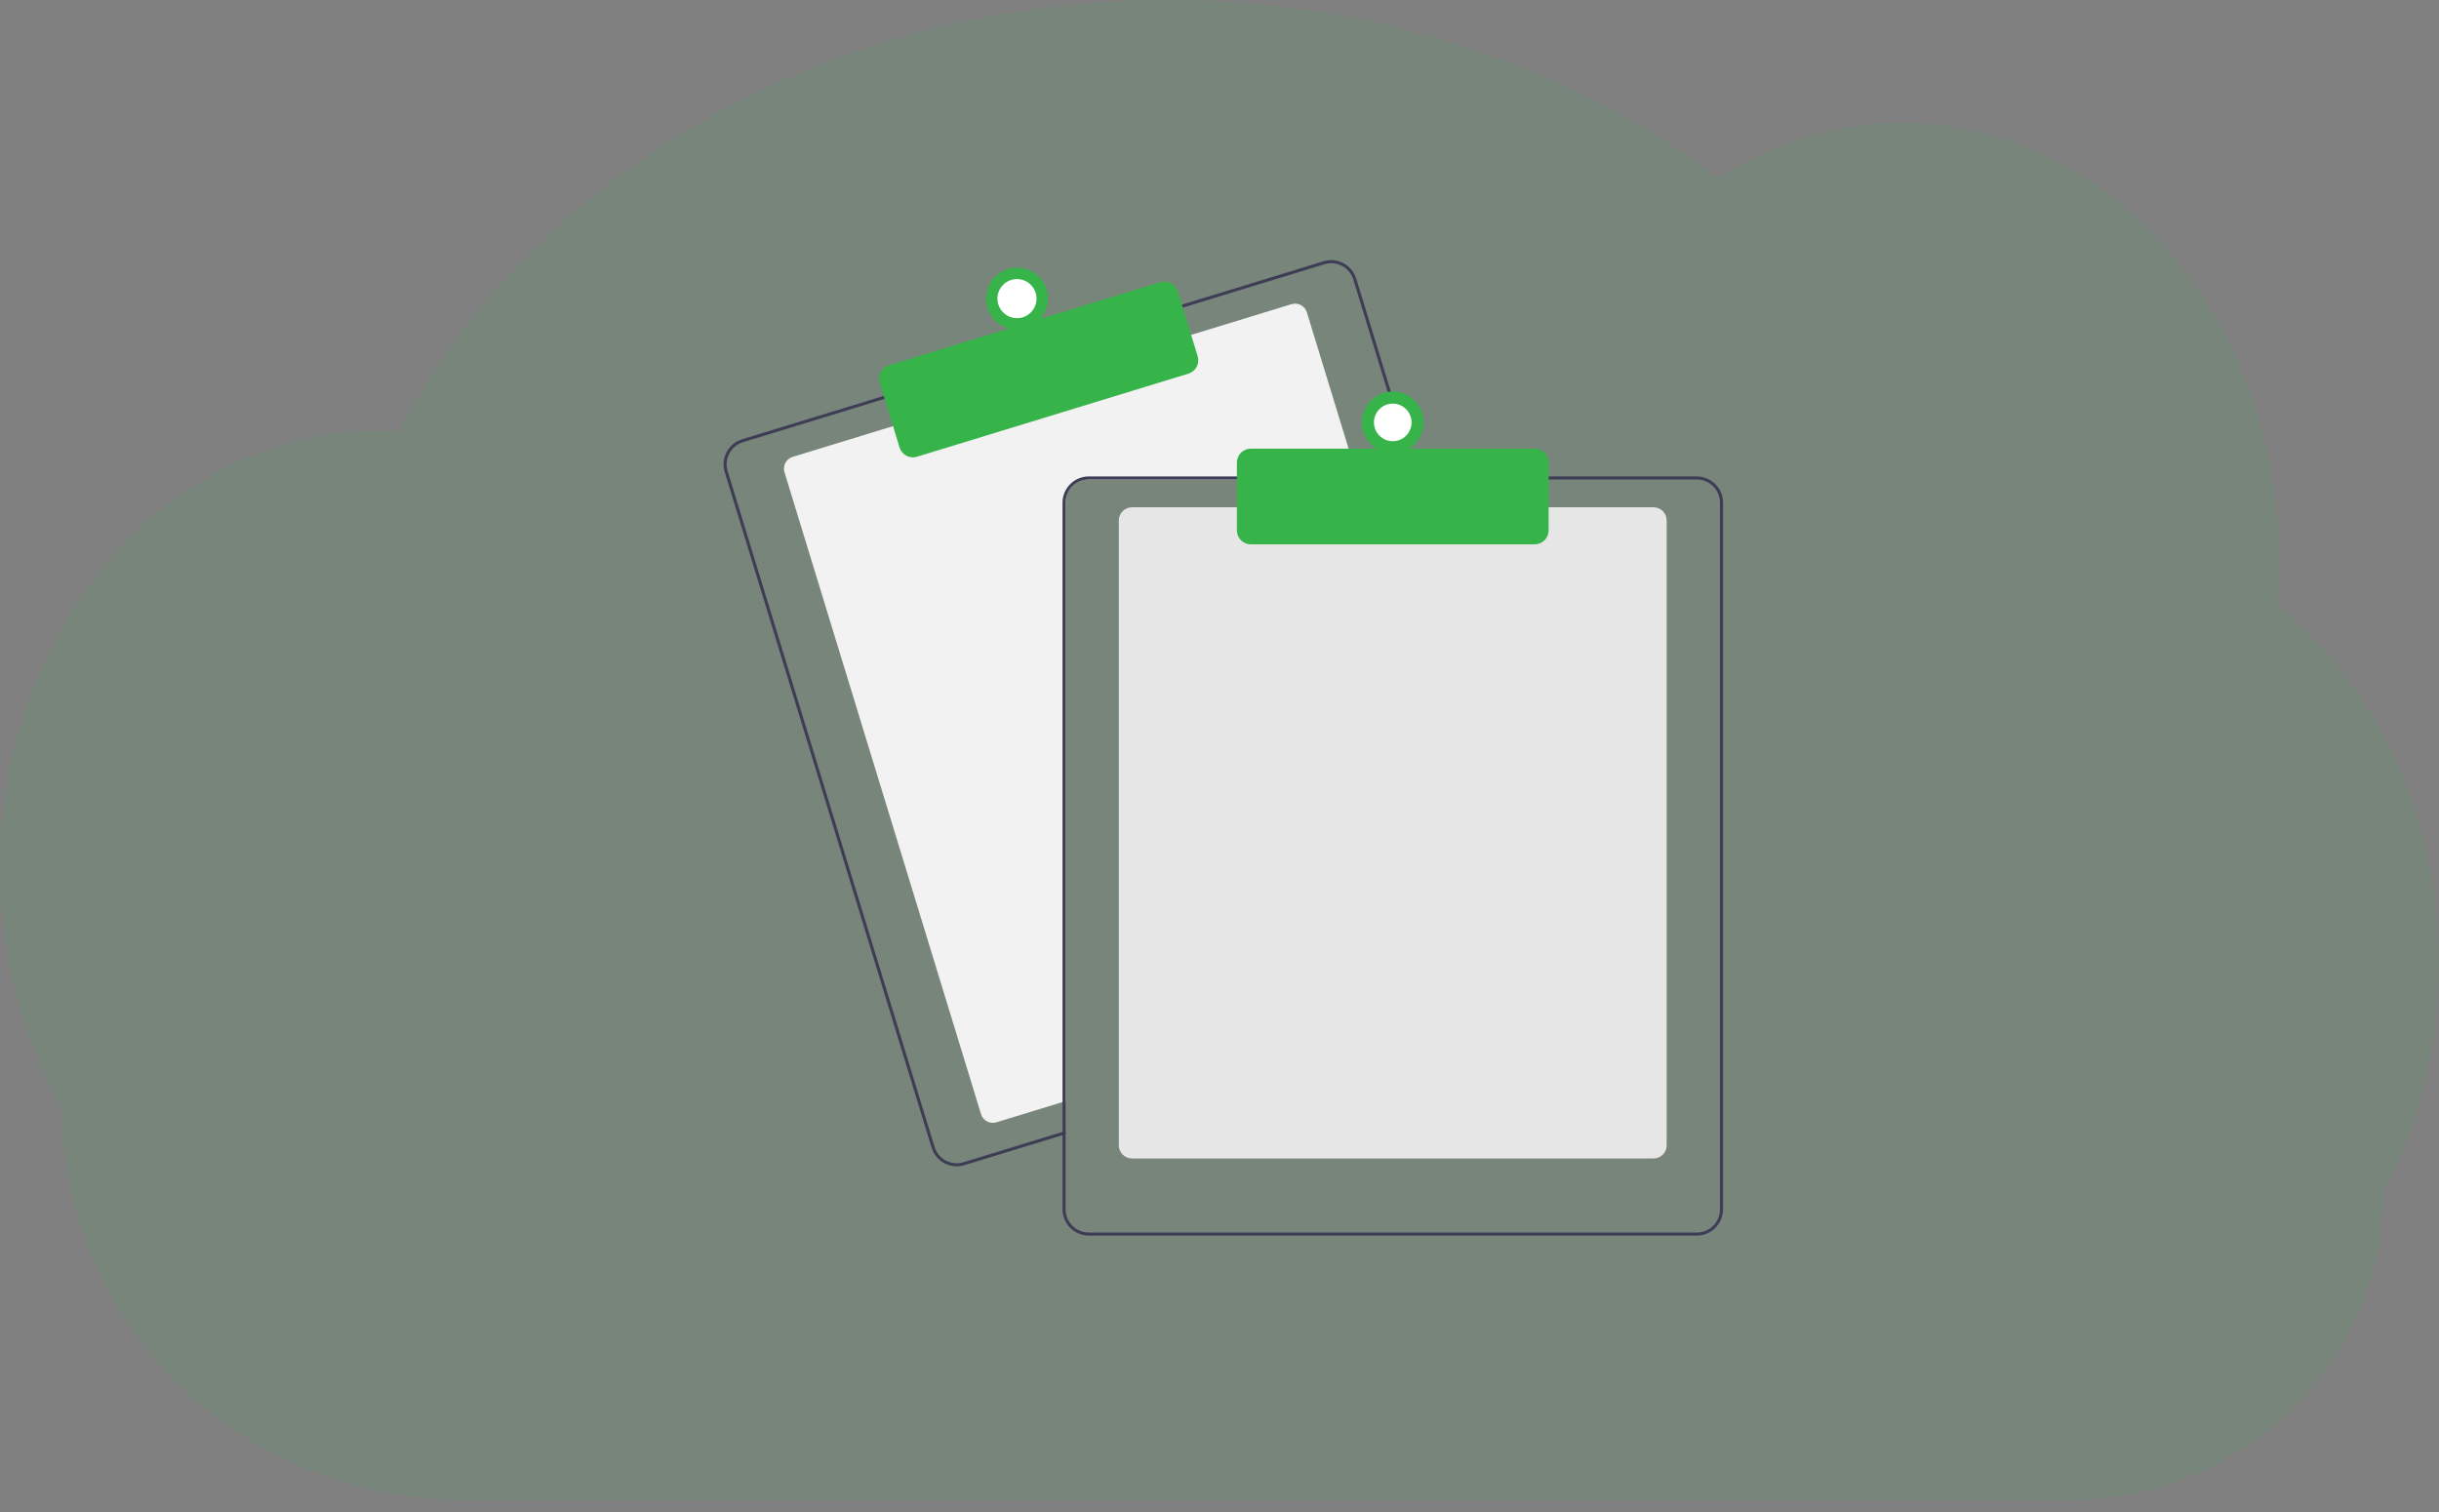 <svg width="200" height="124" viewBox="0 0 200 124" fill="none" xmlns="http://www.w3.org/2000/svg">
<rect x="0" y="0" width="200" height="124" fill="#808080" stroke="none"/>
<path opacity="0.1" d="M200 79.011C200.003 82.344 199.6 85.665 198.799 88.9C198.53 89.99 198.217 91.058 197.86 92.103C197.424 93.392 196.919 94.657 196.346 95.892C196.057 96.517 195.752 97.13 195.431 97.73C195.436 101.148 194.732 104.529 193.364 107.662C190.891 113.281 186.481 117.825 180.938 120.465C177.472 122.118 173.685 122.988 169.845 123.012H37.969C32.102 123.024 26.336 121.483 21.258 118.544L21.179 118.5C20.456 118.077 19.751 117.628 19.064 117.155C17.518 116.087 16.065 114.89 14.722 113.576C12.904 111.799 11.302 109.814 9.949 107.662C6.771 102.616 5.088 96.774 5.094 90.812C1.876 85.166 0 78.403 0 71.135C0 61.966 2.982 53.602 7.881 47.27C8.902 45.947 10.021 44.702 11.227 43.546C12.418 42.402 13.698 41.354 15.055 40.413C16.14 39.659 17.275 38.978 18.451 38.375C18.942 38.126 19.434 37.89 19.935 37.671C20.375 37.475 20.82 37.294 21.269 37.122C21.809 36.917 22.356 36.729 22.91 36.557C23.463 36.385 24.009 36.234 24.548 36.105C25.341 35.912 26.147 35.754 26.966 35.633C27.645 35.533 28.325 35.463 29.004 35.411C29.544 35.37 30.089 35.348 30.637 35.341H30.935C31.539 35.341 32.14 35.365 32.736 35.406C32.799 35.28 32.867 35.153 32.93 35.029C33.167 34.575 33.414 34.123 33.662 33.682C33.661 33.678 33.661 33.674 33.662 33.67C33.704 33.592 33.746 33.516 33.791 33.441C33.991 33.079 34.2 32.721 34.414 32.366C34.512 32.196 34.609 32.037 34.709 31.877C34.73 31.837 34.754 31.799 34.779 31.762C34.881 31.592 34.984 31.422 35.09 31.252C35.614 30.415 36.159 29.591 36.725 28.783L36.869 28.576C36.958 28.45 37.039 28.328 37.138 28.203C37.372 27.875 37.613 27.545 37.856 27.223C38.026 26.992 38.195 26.763 38.379 26.544C38.82 25.978 39.273 25.412 39.737 24.846C40.201 24.279 40.684 23.721 41.184 23.17C41.252 23.093 41.32 23.018 41.391 22.944L42.116 22.152C42.152 22.115 42.182 22.081 42.216 22.047C42.303 21.954 42.386 21.86 42.479 21.77C42.868 21.358 43.267 20.954 43.668 20.551C45.708 18.52 47.88 16.627 50.172 14.885C50.261 14.814 50.353 14.746 50.443 14.678C50.874 14.354 51.313 14.033 51.751 13.717C54.16 11.988 56.679 10.417 59.292 9.013C59.472 8.91 59.655 8.813 59.84 8.718C62.182 7.479 64.591 6.37 67.055 5.396C68.398 4.865 69.772 4.366 71.154 3.909C72.074 3.607 72.998 3.32 73.934 3.05C75.396 2.629 76.869 2.251 78.352 1.917C82.721 0.937 87.165 0.331 91.637 0.107C92.996 0.038 94.369 0.002 95.758 6.91951e-05C102.46 -0.009 109.136 0.836 115.625 2.513C115.692 2.615 115.784 2.697 115.892 2.753C116 2.809 116.12 2.837 116.242 2.834H116.812C117.06 2.902 117.306 2.97 117.554 3.041C118.939 3.44 120.303 3.875 121.648 4.347L121.988 4.469C125.307 5.65 128.536 7.068 131.651 8.714C134.459 10.195 137.162 11.865 139.742 13.713C140.14 13.999 140.531 14.286 140.917 14.576C141.386 14.276 141.862 13.988 142.347 13.713C144.218 12.648 146.205 11.8 148.27 11.188C152.586 9.911 157.152 9.733 161.555 10.669C167.201 11.866 172.312 14.837 176.44 19.064C178.121 20.793 179.617 22.693 180.904 24.732C180.997 24.878 181.091 25.026 181.181 25.175C182.287 26.98 183.238 28.875 184.023 30.841C184.052 30.914 184.081 30.982 184.106 31.053C184.831 32.894 185.416 34.787 185.855 36.716C185.876 36.815 185.9 36.912 185.92 37.01C186.331 38.877 186.61 40.77 186.755 42.676C186.755 42.744 186.755 42.814 186.769 42.885C186.84 43.871 186.877 44.867 186.878 45.874C186.878 46.774 186.847 47.667 186.791 48.553C186.791 48.65 186.777 48.75 186.769 48.85C186.754 49.107 186.732 49.36 186.71 49.618C188.006 50.664 189.22 51.809 190.34 53.043C190.835 53.583 191.313 54.143 191.776 54.724C193.187 56.492 194.426 58.389 195.478 60.39C198.35 65.81 200 72.186 200 79.011Z" fill="#36B44A"/>
<path d="M111.361 39.325H89.277C88.774 39.325 88.291 39.525 87.936 39.881C87.58 40.237 87.38 40.72 87.379 41.223V90.305L87.126 90.382L81.708 92.041C81.452 92.119 81.174 92.093 80.937 91.967C80.7 91.841 80.523 91.626 80.444 91.369L64.329 38.731C64.251 38.474 64.278 38.197 64.404 37.96C64.53 37.723 64.745 37.545 65.001 37.467L73.35 34.911L97.552 27.502L105.901 24.946C106.028 24.907 106.161 24.893 106.294 24.906C106.426 24.918 106.554 24.957 106.672 25.019C106.789 25.082 106.893 25.166 106.978 25.269C107.063 25.372 107.126 25.49 107.165 25.617L111.284 39.072L111.361 39.325Z" fill="#F2F2F2"/>
<path d="M116.18 39.071L111.216 22.855C111.133 22.585 110.998 22.334 110.819 22.116C110.639 21.898 110.418 21.718 110.168 21.585C109.919 21.452 109.646 21.37 109.364 21.343C109.083 21.316 108.799 21.345 108.529 21.428L96.792 25.021L72.591 32.43L60.853 36.024C60.308 36.191 59.851 36.568 59.584 37.072C59.316 37.576 59.259 38.165 59.426 38.711L76.393 94.13C76.529 94.571 76.801 94.956 77.172 95.23C77.542 95.504 77.99 95.652 78.451 95.653C78.664 95.653 78.876 95.621 79.08 95.558L87.126 93.095L87.379 93.017V92.752L87.126 92.829L79.005 95.316C78.524 95.463 78.004 95.413 77.56 95.177C77.116 94.941 76.783 94.538 76.635 94.057L59.669 38.636C59.596 38.398 59.57 38.147 59.594 37.899C59.617 37.651 59.69 37.41 59.807 37.19C59.924 36.969 60.083 36.775 60.275 36.616C60.468 36.458 60.689 36.338 60.928 36.266L72.665 32.672L96.867 25.264L108.604 21.67C108.785 21.614 108.973 21.586 109.162 21.586C109.568 21.587 109.963 21.718 110.289 21.959C110.615 22.201 110.855 22.541 110.974 22.929L115.916 39.071L115.994 39.324H116.258L116.18 39.071Z" fill="#3F3D56"/>
<path d="M74.858 37.508C74.614 37.508 74.376 37.43 74.18 37.285C73.984 37.14 73.84 36.936 73.768 36.703L72.138 31.378C72.094 31.235 72.079 31.085 72.093 30.936C72.107 30.787 72.151 30.643 72.221 30.511C72.291 30.378 72.387 30.262 72.502 30.166C72.617 30.071 72.75 30 72.894 29.956L95.158 23.14C95.447 23.051 95.759 23.081 96.026 23.223C96.293 23.365 96.492 23.606 96.581 23.895L98.211 29.219C98.299 29.508 98.269 29.82 98.127 30.087C97.986 30.353 97.744 30.553 97.455 30.642L75.19 37.458C75.082 37.491 74.97 37.508 74.858 37.508Z" fill="#36B44A"/>
<path d="M83.396 27.021C84.794 27.021 85.927 25.888 85.927 24.491C85.927 23.093 84.794 21.959 83.396 21.959C81.998 21.959 80.865 23.093 80.865 24.491C80.865 25.888 81.998 27.021 83.396 27.021Z" fill="#36B44A"/>
<path d="M83.394 26.093C84.279 26.093 84.996 25.375 84.996 24.49C84.996 23.605 84.279 22.888 83.394 22.888C82.509 22.888 81.791 23.605 81.791 24.49C81.791 25.375 82.509 26.093 83.394 26.093Z" fill="white"/>
<path d="M135.593 95.006H92.82C92.535 95.006 92.261 94.892 92.06 94.691C91.858 94.489 91.745 94.216 91.744 93.931V42.678C91.745 42.393 91.858 42.12 92.059 41.918C92.261 41.716 92.535 41.603 92.82 41.602H135.593C135.879 41.603 136.152 41.716 136.354 41.918C136.555 42.12 136.669 42.393 136.669 42.678V93.931C136.669 94.216 136.555 94.489 136.354 94.691C136.152 94.892 135.879 95.006 135.593 95.006Z" fill="#E6E6E6"/>
<path d="M115.917 39.071H89.278C88.708 39.072 88.161 39.299 87.758 39.702C87.355 40.106 87.128 40.652 87.127 41.223V92.829L87.38 92.752V41.223C87.381 40.719 87.581 40.237 87.937 39.881C88.293 39.525 88.775 39.325 89.278 39.324H115.995L115.917 39.071ZM139.139 39.071H89.278C88.708 39.072 88.161 39.299 87.758 39.702C87.355 40.106 87.128 40.652 87.127 41.223V99.182C87.128 99.752 87.355 100.299 87.758 100.702C88.161 101.106 88.708 101.333 89.278 101.333H139.139C139.709 101.333 140.256 101.106 140.659 100.702C141.062 100.299 141.289 99.752 141.29 99.182V41.223C141.289 40.652 141.062 40.106 140.659 39.702C140.256 39.299 139.709 39.072 139.139 39.071ZM141.037 99.182C141.036 99.685 140.836 100.168 140.48 100.524C140.124 100.88 139.642 101.08 139.139 101.08H89.278C88.775 101.08 88.293 100.88 87.937 100.524C87.581 100.168 87.381 99.685 87.38 99.182V41.223C87.381 40.719 87.581 40.237 87.937 39.881C88.293 39.525 88.775 39.325 89.278 39.324H139.139C139.642 39.325 140.124 39.525 140.48 39.881C140.836 40.237 141.036 40.719 141.037 41.223V99.182Z" fill="#3F3D56"/>
<path d="M125.85 44.639H102.565C102.263 44.639 101.973 44.519 101.76 44.306C101.546 44.092 101.426 43.803 101.426 43.501V37.932C101.426 37.63 101.546 37.341 101.76 37.127C101.973 36.914 102.263 36.794 102.565 36.794H125.85C126.152 36.794 126.441 36.914 126.655 37.127C126.868 37.341 126.988 37.63 126.989 37.932V43.501C126.988 43.803 126.868 44.092 126.655 44.306C126.441 44.519 126.152 44.639 125.85 44.639Z" fill="#36B44A"/>
<path d="M114.209 37.173C115.607 37.173 116.74 36.04 116.74 34.642C116.74 33.245 115.607 32.111 114.209 32.111C112.811 32.111 111.678 33.245 111.678 34.642C111.678 36.04 112.811 37.173 114.209 37.173Z" fill="#36B44A"/>
<path d="M114.208 36.184C115.059 36.184 115.749 35.494 115.749 34.642C115.749 33.791 115.059 33.101 114.208 33.101C113.356 33.101 112.666 33.791 112.666 34.642C112.666 35.494 113.356 36.184 114.208 36.184Z" fill="white"/>
</svg>
